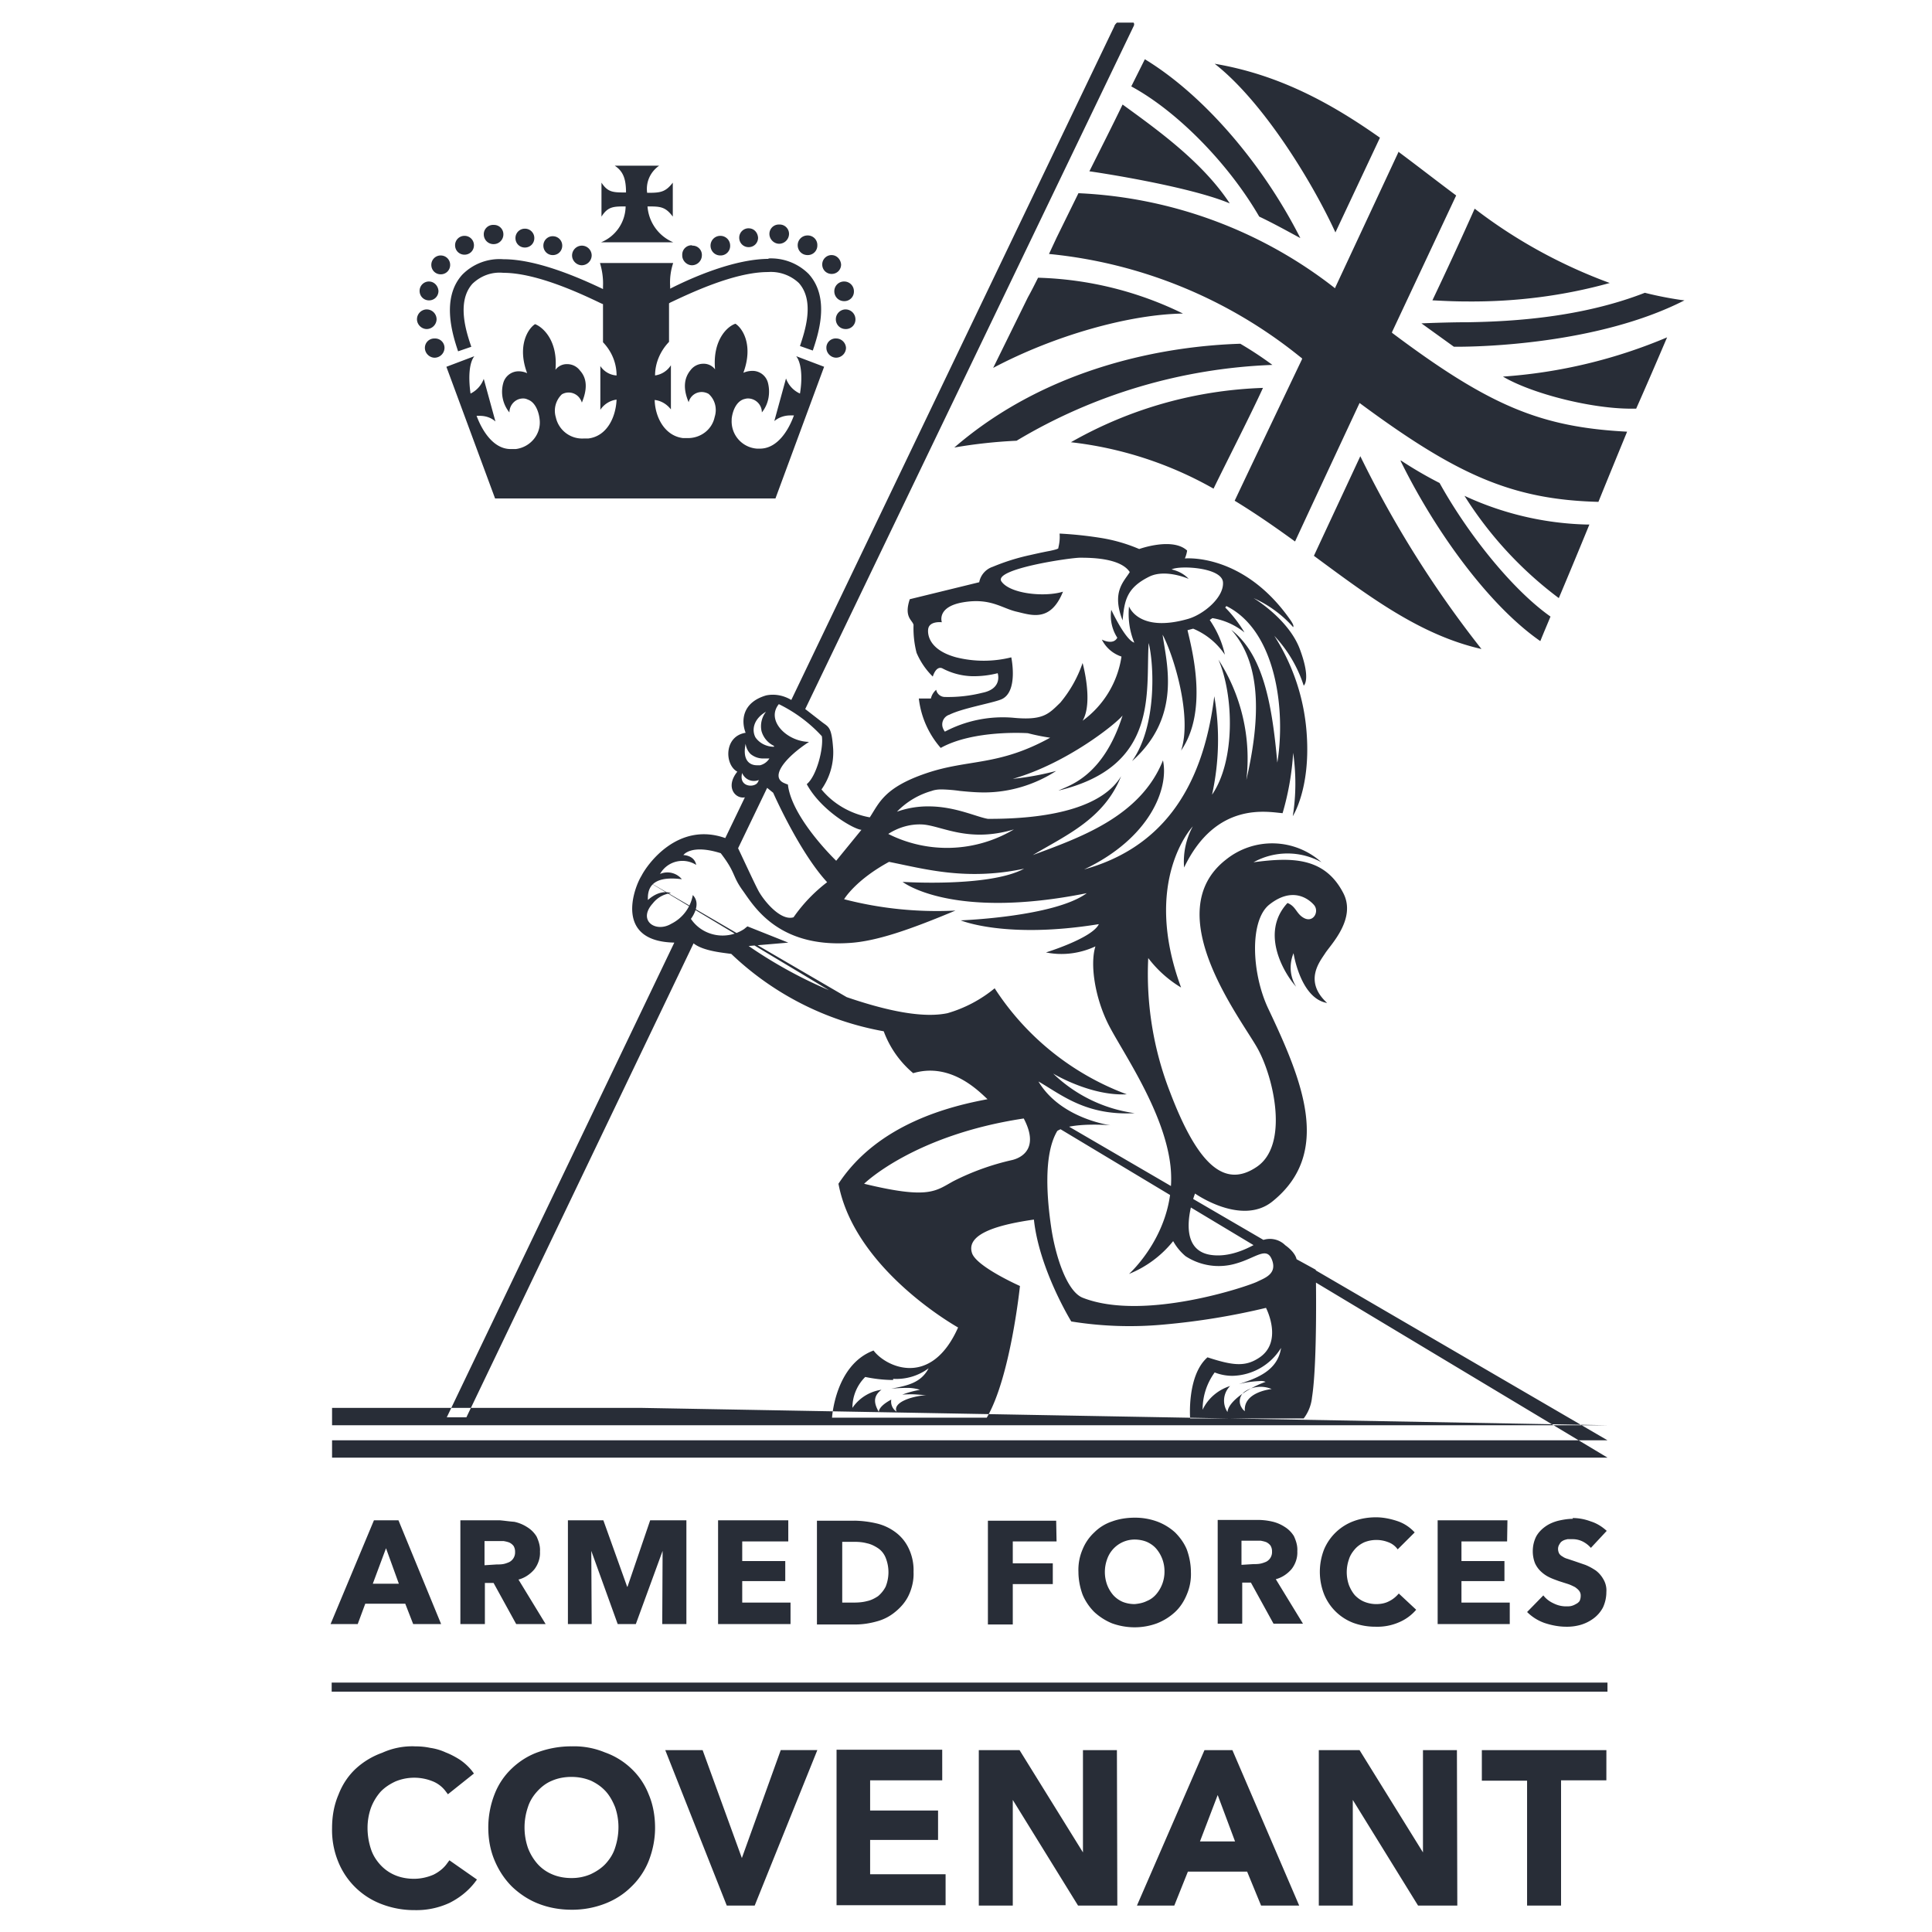 <svg xmlns="http://www.w3.org/2000/svg" width="80" height="80" fill="#282D37"><path d="M26.516 36.313L66.563 59.64H13.75v.718h52.813zm0 21.984H13.75v.719h52.813zM16.5 62.953h-1.016l-1.796 4.297h1.124l.313-.844h1.656l.328.844h1.157zm-1.063 2.625l.547-1.469.532 1.47zm13 1.672h-1.015l.015-3.031-1.109 3.031h-.75l-1.094-3.031.016 3.031h-.984v-4.297h1.468l.985 2.75h.015l.938-2.75h1.5v4.297zm4.204-3.422h-1.907v.813h1.782v.828h-1.782v.89h2v.891h-3v-4.297h2.907zm11.109 0h-1.813v.906h1.657v.86h-1.657v1.672h-1.03v-4.297h2.827zm18.656 0h-1.89v.813h1.78v.828h-1.78v.89h2v.891H59.53v-4.297h2.89zM31.25 78.906h-1.156l-2.547-6.437h1.547l1.625 4.469 1.61-4.47h1.515zm7.766-5.187H36.03v1.25h2.813v1.219H36.03v1.421h3.125v1.282h-4.515v-6.438h4.375zm7.25 5.187H44.64l-2.703-4.375v4.375H40.53V72.47h1.688l2.625 4.234V72.47h1.406zm4.765-6.437h-1.156l-2.797 6.437h1.547l.563-1.406h2.453l.578 1.406h1.578zm-1.343 3.781l.734-1.922.719 1.922zm10.656 2.656h-1.625l-2.703-4.375v4.375h-1.407V72.47h1.688l2.625 4.234V72.47h1.406zm6.172-5.187H64.64v5.187h-1.407v-5.172H61.36V72.47h5.157zM20.703 62.953h-1.64v4.297h1.015v-1.703h.36l.937 1.703h1.219l-1.125-1.844c.25-.062.484-.219.656-.422.156-.203.25-.468.234-.734.016-.219-.047-.422-.14-.625a1.167 1.167 0 00-.39-.39 1.592 1.592 0 00-.532-.22c-.203-.015-.406-.046-.594-.062m-.64 1.86v-1h.796c.078.015.157.03.235.062a.488.488 0 01.172.14.458.458 0 01.062.25.446.446 0 01-.25.422c-.078.032-.156.063-.25.079-.094.015-.172.015-.265.015zm15.312-1.844h-1.547v4.297h1.594c.297 0 .594-.047.875-.125a1.98 1.98 0 00.766-.391c.234-.188.437-.422.562-.688.14-.296.219-.64.203-.968a2.093 2.093 0 00-.219-1.016 1.756 1.756 0 00-.562-.656 2.106 2.106 0 00-.766-.344 4.338 4.338 0 00-.89-.11m-.516 3.391v-2.515h.516c.172 0 .343.015.515.062.157.032.313.11.453.203.141.094.25.235.313.391.156.39.156.813 0 1.203a1.278 1.278 0 01-.313.39c-.14.094-.297.173-.453.204-.172.047-.36.062-.531.062zm12.11-3.515c-.313 0-.641.047-.938.156-.281.094-.531.25-.734.453a1.96 1.96 0 00-.485.703 2.13 2.13 0 00-.172.938c0 .312.063.64.172.937.11.266.281.516.484.719.22.203.47.36.735.469.61.219 1.266.219 1.86 0 .28-.11.53-.266.75-.469.218-.203.374-.453.484-.719a2.13 2.13 0 00.172-.937c0-.313-.063-.64-.172-.938-.11-.265-.282-.5-.485-.703a2.295 2.295 0 00-.75-.453 2.66 2.66 0 00-.922-.156m0 3.578c-.172 0-.343-.031-.5-.094a1.132 1.132 0 01-.39-.281 1.435 1.435 0 01-.25-.422 1.552 1.552 0 010-1.063 1.207 1.207 0 011.14-.813c.172.001.344.032.5.095.141.062.282.156.391.281a1.435 1.435 0 01.344.938 1.435 1.435 0 01-.344.953c-.11.125-.234.218-.39.28-.157.079-.329.11-.5.126m5.093-3.484h-1.656v4.296h1.016v-1.703h.359l.937 1.703h1.22l-1.126-1.843c.25-.063.484-.22.656-.422.157-.203.25-.469.235-.735.015-.218-.047-.421-.14-.625a1.167 1.167 0 00-.392-.39 1.592 1.592 0 00-.53-.219 2.691 2.691 0 00-.61-.063m-.64 1.86v-1h.796c.078.016.156.031.234.062a.488.488 0 01.172.141.458.458 0 01.063.25.446.446 0 01-.25.422c-.078.031-.156.062-.25.078s-.172.016-.266.016zm5.562-1.969c.312 0 .61.063.89.156.282.094.516.25.72.47l-.704.702a.821.821 0 00-.39-.297 1.353 1.353 0 00-.984 0c-.142.063-.282.157-.392.282-.109.125-.203.265-.25.421a1.61 1.61 0 000 1.079c.063.156.141.296.25.421.11.11.235.204.391.266.156.063.328.094.484.094.188 0 .375-.031.547-.125.157-.078.282-.188.39-.313l.72.672a1.91 1.91 0 01-.703.516 2.235 2.235 0 01-.97.187 2.66 2.66 0 01-.921-.156 2.12 2.12 0 01-1.219-1.187 2.546 2.546 0 010-1.86 2.13 2.13 0 011.234-1.172c.297-.109.61-.156.922-.156m8.141.031c.25 0 .5.047.75.141.25.078.469.219.656.39l-.656.704a1.13 1.13 0 00-.344-.266.93.93 0 00-.422-.094h-.203c-.062.016-.14.032-.187.063a.307.307 0 00-.14.14.344.344 0 00-.063.204c0 .062.015.125.046.187a.369.369 0 00.141.125c.063.047.14.078.203.094l.281.094.454.156c.156.062.296.14.437.234.125.094.234.219.313.36.093.156.14.343.125.53 0 .22-.047.438-.141.641a1.345 1.345 0 01-.39.454 1.696 1.696 0 01-.532.265 2.04 2.04 0 01-.61.078c-.296 0-.609-.062-.89-.156a1.936 1.936 0 01-.719-.453l.672-.688c.11.141.25.25.422.329.156.078.328.125.516.125.078 0 .156 0 .219-.016a.676.676 0 00.187-.078.397.397 0 00.156-.125.5.5 0 00.047-.219.314.314 0 00-.062-.203c-.047-.063-.11-.11-.172-.156-.094-.047-.188-.094-.281-.125l-.391-.125c-.125-.047-.266-.094-.39-.156a1.337 1.337 0 01-.344-.235 1.08 1.08 0 01-.25-.344 1.353 1.353 0 01-.094-.5c0-.218.047-.421.14-.609.094-.172.235-.313.391-.422.156-.11.344-.187.531-.234.203-.047.406-.078.594-.078m-47.953 9.422c.219 0 .422.015.64.062.22.031.438.094.641.188.203.078.406.187.578.296.188.125.36.282.5.454l.094.124-1.078.86-.094-.125a1.252 1.252 0 00-.562-.422 2.034 2.034 0 00-1.516.016c-.234.109-.453.25-.625.437a2.151 2.151 0 00-.39.656c-.094.266-.141.547-.141.829 0 .296.047.593.14.874.079.25.22.47.391.657.172.187.375.328.594.422.25.109.531.156.797.156.28 0 .562-.063.812-.172.219-.11.422-.266.563-.469l.093-.125 1.141.797-.094.125c-.281.36-.64.64-1.047.844a3.252 3.252 0 01-1.437.297 3.76 3.76 0 01-1.375-.25A3.124 3.124 0 0114 77.078a3.461 3.461 0 01-.25-1.375c0-.484.078-.953.266-1.39.156-.407.39-.766.703-1.063a3.202 3.202 0 011.11-.672 2.998 2.998 0 011.343-.266m6.484 0c-.468 0-.922.079-1.36.235-.405.14-.78.375-1.093.672a2.912 2.912 0 00-.719 1.062 3.795 3.795 0 00-.265 1.39c0 .47.078.938.265 1.376.172.406.407.766.72 1.078.312.297.687.547 1.093.703.437.172.906.25 1.375.25a3.76 3.76 0 001.375-.25c.406-.156.781-.39 1.094-.703.312-.297.562-.672.718-1.063.172-.437.266-.906.266-1.374 0-.47-.078-.954-.266-1.391a2.912 2.912 0 00-.718-1.063 3.049 3.049 0 00-1.094-.671 3.32 3.32 0 00-1.39-.25m0 5.453c-.266 0-.548-.047-.798-.157a1.687 1.687 0 01-.609-.437 2.151 2.151 0 01-.39-.656 2.609 2.609 0 010-1.688c.078-.25.218-.469.39-.656.172-.188.375-.344.61-.438.25-.109.53-.156.796-.156.282 0 .547.047.813.156.234.11.437.25.61.438.171.187.296.422.39.656.093.266.14.547.14.828 0 .297-.047.578-.14.86-.078.25-.219.468-.39.656-.173.187-.392.328-.626.437a1.96 1.96 0 01-.797.157M42.984 11.5c-.125.25-.265.531-.422.813l-1.437 2.921c2.531-1.343 5.64-2.218 7.86-2.25a14.527 14.527 0 00-6-1.484m4.421-9.047l-.562 1.125c1.906 1.031 4.031 3.203 5.297 5.39.593.282 1.156.595 1.703.891-1.532-3.03-3.969-5.906-6.438-7.406m-.922 1.875c-.422.875-.922 1.86-1.375 2.766.047 0 4.063.593 5.813 1.328-1.125-1.703-2.953-3.016-4.438-4.094m14.157 16.203a15.771 15.771 0 003.906 4.235c.422-1 .844-2.016 1.266-3.047h-.141a12.767 12.767 0 01-5.031-1.188M58 19.094c1.469 2.984 3.688 6 5.781 7.453.157-.39.266-.64.422-1.016C62.61 24.406 60.781 22.11 59.61 20A16.595 16.595 0 0158 19.062m11.031-5.093a21.204 21.204 0 01-6.797 1.625c1.188.703 3.641 1.328 5.297 1.328h.219c.438-.985.86-1.969 1.281-2.953M50.297 2.64c2 1.562 4.031 4.875 5 6.984l1.844-3.922c-2.016-1.422-4.172-2.61-6.844-3.062m10.766 6a161.704 161.704 0 01-1.75 3.796c.343.016.843.047 1.453.047 2 .016 3.984-.234 5.89-.765-2-.735-3.89-1.766-5.594-3.078m7.047 3.484c-2.609 1.016-5.437 1.188-7.296 1.219-.922 0-1.954.047-1.954.047l1.344.968h.14c.907 0 5.829-.093 9.407-1.921l-.14-.016a14.982 14.982 0 01-1.5-.297m-11.782 6.766c-.61 1.312-1.297 2.78-1.922 4.125 2.266 1.672 4.39 3.28 6.938 3.859a44.2 44.2 0 01-5.016-7.984m1.594-12.625c-.844 1.812-2.625 5.625-2.625 5.625l-.016.046A18.556 18.556 0 0044.656 8l-.906 1.844-.313.672a19.548 19.548 0 0110.344 4.218l.14.11-.015.047s-1.843 3.859-2.781 5.843c.875.532 1.703 1.11 2.5 1.688.89-1.922 2.672-5.735 2.672-5.735 4.016 2.97 6.297 4 9.89 4.094.36-.89.829-2.031 1.188-2.906-3.563-.188-5.672-1.047-9.734-4.094v-.031l2.656-5.656C59.5 7.5 58.719 6.89 57.922 6.297m-5.625 9.765c-2.797.094-5.516.86-7.953 2.25 2.078.235 4.093.891 5.906 1.922.61-1.25 1.547-3.078 2.047-4.172m-.938-1.828c-3.047.094-7.937.922-11.843 4.297a20.64 20.64 0 012.578-.281c3.203-1.922 6.86-3 10.593-3.14a14.978 14.978 0 00-1.328-.876zM27.297 6.86h-1.844c.36.235.469.563.469 1.11-.531 0-.75 0-1.016-.407V8.97c.266-.422.5-.422 1-.422a1.634 1.634 0 01-1.015 1.484h2.984a1.75 1.75 0 01-1.063-1.484c.516 0 .735 0 1.047.422V7.563c-.312.406-.53.421-1.062.421-.063-.453.14-.875.5-1.125m-9.313 7.157a.387.387 0 00-.39.39c0 .219.187.406.406.406a.414.414 0 00.406-.406.387.387 0 00-.39-.39m-.36-1.204a.41.41 0 00-.39.407c0 .219.187.406.406.406a.414.414 0 00.406-.406.41.41 0 00-.39-.406m.078-1.157a.387.387 0 00-.391.39c0 .22.172.392.39.392.22 0 .391-.172.391-.391-.015-.219-.187-.39-.39-.39m.484-1.079a.387.387 0 00-.39.39c0 .22.171.391.39.391s.39-.171.39-.39a.387.387 0 00-.39-.39m.984-.813a.387.387 0 00-.39.39c0 .219.172.39.39.39.22 0 .391-.171.391-.39a.387.387 0 00-.39-.39m1.187-.454a.387.387 0 00-.39.391c0 .219.171.406.405.406a.403.403 0 00.407-.406.387.387 0 00-.39-.39m1.28.156a.387.387 0 00-.39.39c0 .22.172.391.39.391.22 0 .391-.172.391-.39a.387.387 0 00-.39-.391m1.156.312a.387.387 0 00-.391.39c0 .22.172.392.39.392.22 0 .391-.172.391-.391a.387.387 0 00-.39-.39m1.187.39a.41.41 0 00-.39.406c0 .219.187.406.406.406a.414.414 0 00.406-.406.407.407 0 00-.422-.406c.016 0 .016 0 0 0m8.172-.875a.387.387 0 00-.39.39c0 .22.187.407.406.407a.414.414 0 00.406-.406.387.387 0 00-.39-.391M31 9.453a.387.387 0 00-.39.39c0 .22.171.391.39.391s.39-.171.39-.39c-.015-.219-.171-.39-.39-.39m-1.172.312a.403.403 0 00-.406.406c0 .219.172.406.406.406a.394.394 0 00.406-.406.403.403 0 00-.406-.406m-1.187.39a.387.387 0 00-.391.39v.032c0 .219.188.406.406.406a.414.414 0 00.407-.406.385.385 0 00-.36-.406h-.031m3.172.547c-1.422 0-3.172.765-4.094 1.234v-.094a2.548 2.548 0 01.125-.968h-3.031c.093.312.14.64.125.968v.11c-.922-.438-2.703-1.235-4.125-1.235a2.167 2.167 0 00-1.703.641c-.891.984-.391 2.516-.172 3.172l.547-.188c-.203-.593-.625-1.859.047-2.609.343-.328.796-.5 1.28-.453 1.407 0 3.298.906 4.048 1.265l.078.032v1.578c.36.375.562.86.562 1.375a.87.87 0 01-.672-.39v1.812a.954.954 0 01.672-.422c-.031.719-.39 1.515-1.172 1.61h-.187a1.117 1.117 0 01-1.156-.876.941.941 0 01.25-.953.562.562 0 01.765.203.555.555 0 01.063.14c.218-.53.234-.983-.078-1.327a.659.659 0 00-.532-.266.585.585 0 00-.484.235c.11-1.204-.516-1.766-.844-1.891-.297.187-.75.906-.328 2.031a.84.84 0 00-.328-.078.657.657 0 00-.656.469c-.125.422-.032.89.25 1.234 0-.312.25-.578.562-.578h.016c.062 0 .125.016.187.047.313.11.453.515.485.812.078.61-.375 1.157-.985 1.235h-.218c-.641 0-1.125-.625-1.407-1.375h.141c.234 0 .469.078.64.234l-.484-1.765a1.102 1.102 0 01-.547.609c-.093-.656-.062-1.266.157-1.547l-1.157.438L20.5 20.64h11.61l2.015-5.453-1.156-.438c.218.281.265.89.156 1.547a1.084 1.084 0 01-.578-.625l-.484 1.765c.187-.156.421-.234.656-.234h.156c-.281.766-.766 1.375-1.406 1.375h-.125a1.13 1.13 0 01-1.047-1.187v-.047c.031-.297.172-.703.5-.813.062-.015.11-.031.172-.031.312 0 .578.25.578.578.281-.344.36-.812.25-1.234a.659.659 0 00-.672-.485.914.914 0 00-.344.079c.422-1.141-.031-1.844-.328-2.032-.344.11-.953.688-.844 1.89a.585.585 0 00-.484-.233.659.659 0 00-.531.265c-.297.36-.297.813-.078 1.328a.554.554 0 01.547-.422c.093 0 .203.032.28.078.266.235.36.61.25.954-.109.53-.593.89-1.14.875h-.172c-.765-.094-1.156-.875-1.172-1.578.266.03.5.171.672.39v-1.828a.925.925 0 01-.656.422c0-.516.219-1.016.578-1.39v-1.595l.047-.03c.766-.36 2.64-1.266 4.047-1.266a1.69 1.69 0 011.281.453c.672.75.25 2 .047 2.61l.531.187c.219-.657.735-2.172-.172-3.172a2.21 2.21 0 00-1.687-.64m2.828 3.312a.385.385 0 00-.406.359v.031c0 .219.187.406.406.406a.414.414 0 00.406-.406.41.41 0 00-.406-.39M35 12.812a.41.41 0 00-.39.407c0 .219.171.406.406.406a.394.394 0 00.406-.406.41.41 0 00-.39-.406m-.079-1.157a.403.403 0 00-.406.406c0 .22.172.407.406.407a.394.394 0 00.406-.406.403.403 0 00-.406-.407m-.516-1.094a.387.387 0 00-.39.391c0 .219.172.39.39.39.22 0 .391-.171.391-.39-.016-.219-.187-.39-.39-.39m-1-.813a.403.403 0 00-.407.406c0 .219.172.406.407.406a.394.394 0 00.406-.406.394.394 0 00-.407-.406m20.126 29.719c-.188.453-.157.968.109 1.39-.422-.453-1.547-2.187-.36-3.468.36.14.36.453.688.625.39.203.64-.282.406-.547-.234-.266-.906-.766-1.86 0-.812.672-.718 2.843-.03 4.297 1.422 3 2.656 5.984.172 7.984-1.282 1.031-3.204-.328-3.204-.328s-.89 2.25.594 2.531c1.031.188 2.031-.531 2.188-.594a.898.898 0 01.953.203c.437.313.468.579.468.579l.797.437s.078 3.797-.156 5.281a1.725 1.725 0 01-.344.875h-4.703s-.14-1.78.719-2.53c1.047.343 1.547.39 2.094.046 1.078-.656.328-2.094.328-2.094a29.104 29.104 0 01-4.203.688 15.216 15.216 0 01-3.86-.125s-1.328-2.157-1.547-4.219c-1.312.188-2.843.547-2.562 1.39.188.563 1.984 1.36 1.984 1.36s-.39 3.781-1.375 5.453h-6.406s.125-2.187 1.719-2.781c.5.672 2.375 1.578 3.5-.953-1.078-.625-4.375-2.86-4.953-5.953 1.64-2.5 4.672-3.22 6.172-3.5-.328-.297-1.5-1.547-3.078-1.078a4.132 4.132 0 01-1.22-1.735 12.271 12.271 0 01-6.312-3.203c-.297-.047-1.156-.11-1.562-.438l-9.407 19.626H18.5l9.422-19.657c-2.5-.047-1.672-2.265-1.36-2.765.22-.438 1.485-2.266 3.47-1.563l.812-1.687c-.39.078-.828-.422-.313-1.063-.531-.281-.562-1.469.344-1.61-.188-.484-.156-1.25.844-1.546.36-.078.734 0 1.047.187L46.14 1.094c.015-.063.062-.11.109-.157h.688c.03.032.03.079.015.125L33.343 29.36l.704.547c.266.203.39.188.453 1.11a2.659 2.659 0 01-.484 1.672c.5.609 1.218 1.015 2 1.156.39-.594.593-1.235 2.343-1.828 1.75-.594 2.97-.282 5.125-1.47a8.75 8.75 0 01-.922-.187s-2.234-.156-3.609.61a3.754 3.754 0 01-.906-2.047h.5a.665.665 0 01.219-.36.368.368 0 00.359.297 5.803 5.803 0 001.547-.172c.86-.171.64-.812.64-.812A4.036 4.036 0 0140.25 28a2.793 2.793 0 01-1.234-.328c-.266-.11-.391.344-.391.344a3.062 3.062 0 01-.672-.985 4.104 4.104 0 01-.125-1.156c-.047-.203-.406-.313-.156-1.063l2.875-.703a.84.84 0 01.562-.64 8.883 8.883 0 011.547-.485c.407-.093.64-.14.813-.172.437-.093.343-.109.36-.156.046-.187.062-.375.046-.562.594.031 1.172.093 1.75.187a6.751 6.751 0 011.547.453s1.375-.5 1.984.063c-.015.11-.047.219-.093.328 0 0 2.437-.25 4.39 2.578.125.188.11.235.094.266a4.802 4.802 0 00-1.64-1.203s1.452.859 1.921 2.125c.469 1.265.156 1.5.156 1.5a5.433 5.433 0 00-1.218-2.063 8.598 8.598 0 011.343 4.078c.157 2.266-.578 3.39-.578 3.39.14-.874.14-1.75.016-2.624a11.332 11.332 0 01-.438 2.5c-.609-.047-2.75-.516-4.078 2.25a3.058 3.058 0 01.36-1.703s-2.125 2.234-.485 6.672a4.827 4.827 0 01-1.36-1.22 13.488 13.488 0 00.907 5.563c1.156 3.032 2.266 3.985 3.594 3.078 1.328-.906.703-3.671.031-4.89-.672-1.219-4.14-5.625-1.312-7.828a3.053 3.053 0 013.953.11 2.903 2.903 0 00-2.813 0c1.547-.204 2.938-.235 3.719 1.28.547 1.063-.531 2.141-.75 2.485-.219.343-.906 1.156.078 2.062-1.11-.187-1.39-2.062-1.39-2.062zM34.25 36.53c-1.156-1.25-2.234-3.703-2.234-3.703l-.25-.203-1.203 2.5c.187.39.656 1.406.812 1.703.188.39.922 1.328 1.484 1.156.391-.562.86-1.047 1.391-1.453zM51.031 56.97c-.25 0-.5-.047-.734-.14-.328.452-.5.983-.5 1.546.219-.469.64-.828 1.14-.984a.853.853 0 00-.109 1.078c.031-.453.906-1.016 1.578-1.25a.463.463 0 00-.25-.032 3.934 3.934 0 00-.86.126c.767-.25 1.61-.563 1.75-1.5a2.425 2.425 0 01-2.015 1.156m-14.047.172c-.39 0-.78-.047-1.156-.125a1.796 1.796 0 00-.531 1.28 1.753 1.753 0 011.203-.75c-.422.313-.25.657-.11.923 0-.172.22-.36.516-.516a.497.497 0 00.219.5c-.156-.36.531-.625 1.234-.687-.187 0-.39-.032-.609-.032-.125 0-.25 0-.39.016.234-.094.484-.156.734-.203a1.784 1.784 0 00-.578-.078c-.203 0-.407.015-.61.031.688-.125 1.235-.25 1.547-.844a2.238 2.238 0 01-1.469.438m-5.562-24.797a.529.529 0 01-.688-.281V32c-.14.5.313.61.547.484.063-.03.11-.093.14-.187m14.204-5.813s.469.25.64-.078a1.673 1.673 0 01-.25-1.156s.579 1.25.954 1.36c-.203-.485-.266-1-.219-1.5 0 0 .39 1.109 2.453.515.64-.188 1.484-.89 1.438-1.516-.047-.625-1.828-.703-2.125-.53.265.062.515.187.703.39 0 0-.953-.422-1.625-.094-.953.469-1.032 1-1.11 1.813-.468-1.188.063-1.61.297-2-.39-.594-1.656-.594-2.062-.594-.407 0-3.61.468-3.25.984.36.516 1.797.656 2.547.422-.516 1.281-1.313.969-1.922.828-.61-.14-1.078-.578-2.203-.39-1.125.187-.891.828-.891.828s-.5-.063-.563.265c-.03.157-.046.86 1.157 1.188.75.187 1.531.187 2.281 0 0 0 .313 1.468-.438 1.75-.406.156-1.593.36-2.124.625a.423.423 0 00-.266.562.633.633 0 00.078.14 5.14 5.14 0 012.813-.577c1.265.125 1.484-.157 1.968-.625a5.161 5.161 0 00.922-1.64s.453 1.624 0 2.39a4.015 4.015 0 001.61-2.657 1.397 1.397 0 01-.813-.703zM30.953 38.36l1.688.672-1.641.14c1.203.829 2.5 1.517 3.86 2.048 1.953.687 3.406.937 4.374.734a5.467 5.467 0 001.953-1.031 11.137 11.137 0 005.47 4.39c-1.5.079-3.048-.859-3.048-.859a6.041 6.041 0 003.375 1.64c-2.015.11-3.03-.765-3.984-1.312.922 1.547 2.984 1.813 2.984 1.813s-1.609-.14-2.203.234c-.593.984-.422 2.86-.25 4.016.172 1.156.64 2.625 1.297 2.89 2.531 1 6.89-.484 7.25-.672.281-.14.813-.312.594-.89-.219-.578-.656-.094-1.469.14a2.512 2.512 0 01-2.11-.296 2.206 2.206 0 01-.515-.625 4.502 4.502 0 01-1.828 1.359s2-1.781 1.719-4.453c-.25-2.297-2.032-4.797-2.578-5.89-.547-1.094-.766-2.47-.532-3.22-.64.297-1.359.391-2.047.25 0 0 1.922-.593 2.188-1.171-3.86.625-5.719-.157-5.719-.157s3.875-.14 5.219-1.125c-5.61 1.125-7.625-.468-7.625-.468s3.594.234 5.031-.547c-2.406.515-4.156 0-5.593-.282-1.407.766-1.86 1.547-1.86 1.547 1.5.391 3.063.547 4.61.47-1.829.765-3.266 1.28-4.422 1.343-3 .187-3.97-1.61-4.407-2.203-.422-.594-.265-.703-.89-1.516-1.235-.39-1.547.078-1.547.078s.453 0 .531.407a1.062 1.062 0 00-1.469.328c-.015.015-.015.03-.03.047a.773.773 0 01.905.218c-1.328-.172-1.422.453-1.406.86.547-.485.953-.282.953-.282a1.113 1.113 0 00-.75.422c-.64.703.11 1.235.766.844.469-.234.797-.672.89-1.188.391.391-.078.985-.078.985.485.719 1.47.906 2.203.422.079-.063.11-.094.141-.11zm8.531 10.547c.766-.39 1.594-.687 2.438-.875.484-.125 1.078-.562.469-1.718-4.563.687-6.61 2.703-6.61 2.703 2.703.656 2.953.297 3.703-.11zm12.047-22.718a2.844 2.844 0 00-1.328-.594l-.11.078c.298.437.516.922.626 1.437a2.94 2.94 0 00-1.313-1.078l-.234.063c.219.922.844 3.375-.266 4.984.469-1.39-.297-3.922-.765-4.797.156 1.157.812 3.39-1.266 5.235 1.047-1.47.906-4.047.688-4.891-.126 2.016.453 5.11-3.735 6.11.406-.204 1.844-.547 2.656-3.11-.234.313-2.297 1.984-4.547 2.625a11.72 11.72 0 001.797-.328c-.89.578-1.937.89-2.984.89-.344 0-.672-.03-1-.062a6.321 6.321 0 00-.766-.063c-.14 0-.28.016-.406.063a3.227 3.227 0 00-1.437.86 3.796 3.796 0 011.312-.22c1.094 0 1.984.438 2.453.516h.078c2.735 0 4.72-.562 5.438-1.765-.703 1.765-2.266 2.437-3.656 3.265 1.922-.718 4.453-1.578 5.39-3.922.25 1.157-.531 3.22-3.265 4.516 3.03-.844 4.89-3.11 5.39-7.172a10.543 10.543 0 01-.093 4.078c.968-1.406.906-4.11.265-5.593a7.557 7.557 0 011.156 4.984c.5-2.188.75-4.688-.625-6.219 1.328 1.031 1.688 3.078 1.907 5.5.359-2.203-.063-5.469-2.11-6.484l-.047.062c.282.282.563.64.797 1.032m-15.86 8.171c-.265 0-1.655-.765-2.265-1.89.407-.328.703-1.485.625-1.985-.5-.547-1.11-1-1.781-1.328-.547.672.328 1.547 1.25 1.563-.984.64-1.656 1.468-1 1.718.031.016.078.032.125.047.156 1.391 2 3.157 2 3.157zm-3.624-3.468h.016a.965.965 0 01-.532-.625.98.98 0 01.188-.797c-.532.312-.594.765-.438 1.062.172.25.469.39.766.39m-.703.767h.125a.64.64 0 00.39-.282h-.218a.818.818 0 01-.563-.187.717.717 0 01-.203-.422c-.14.672.156.89.469.89m21.312 25.829a1.181 1.181 0 00-1.093.093.487.487 0 00-.141.688.421.421 0 00.11.125l.015.016c-.078-.813 1.125-.922 1.11-.922zM41.984 34.344c-1.875.562-2.968-.14-3.765-.203-.5-.032-1 .109-1.438.39a5.402 5.402 0 005.203-.187zm0 0M13.734 70.047h52.828v-.375H13.734zm0 0"/></svg>